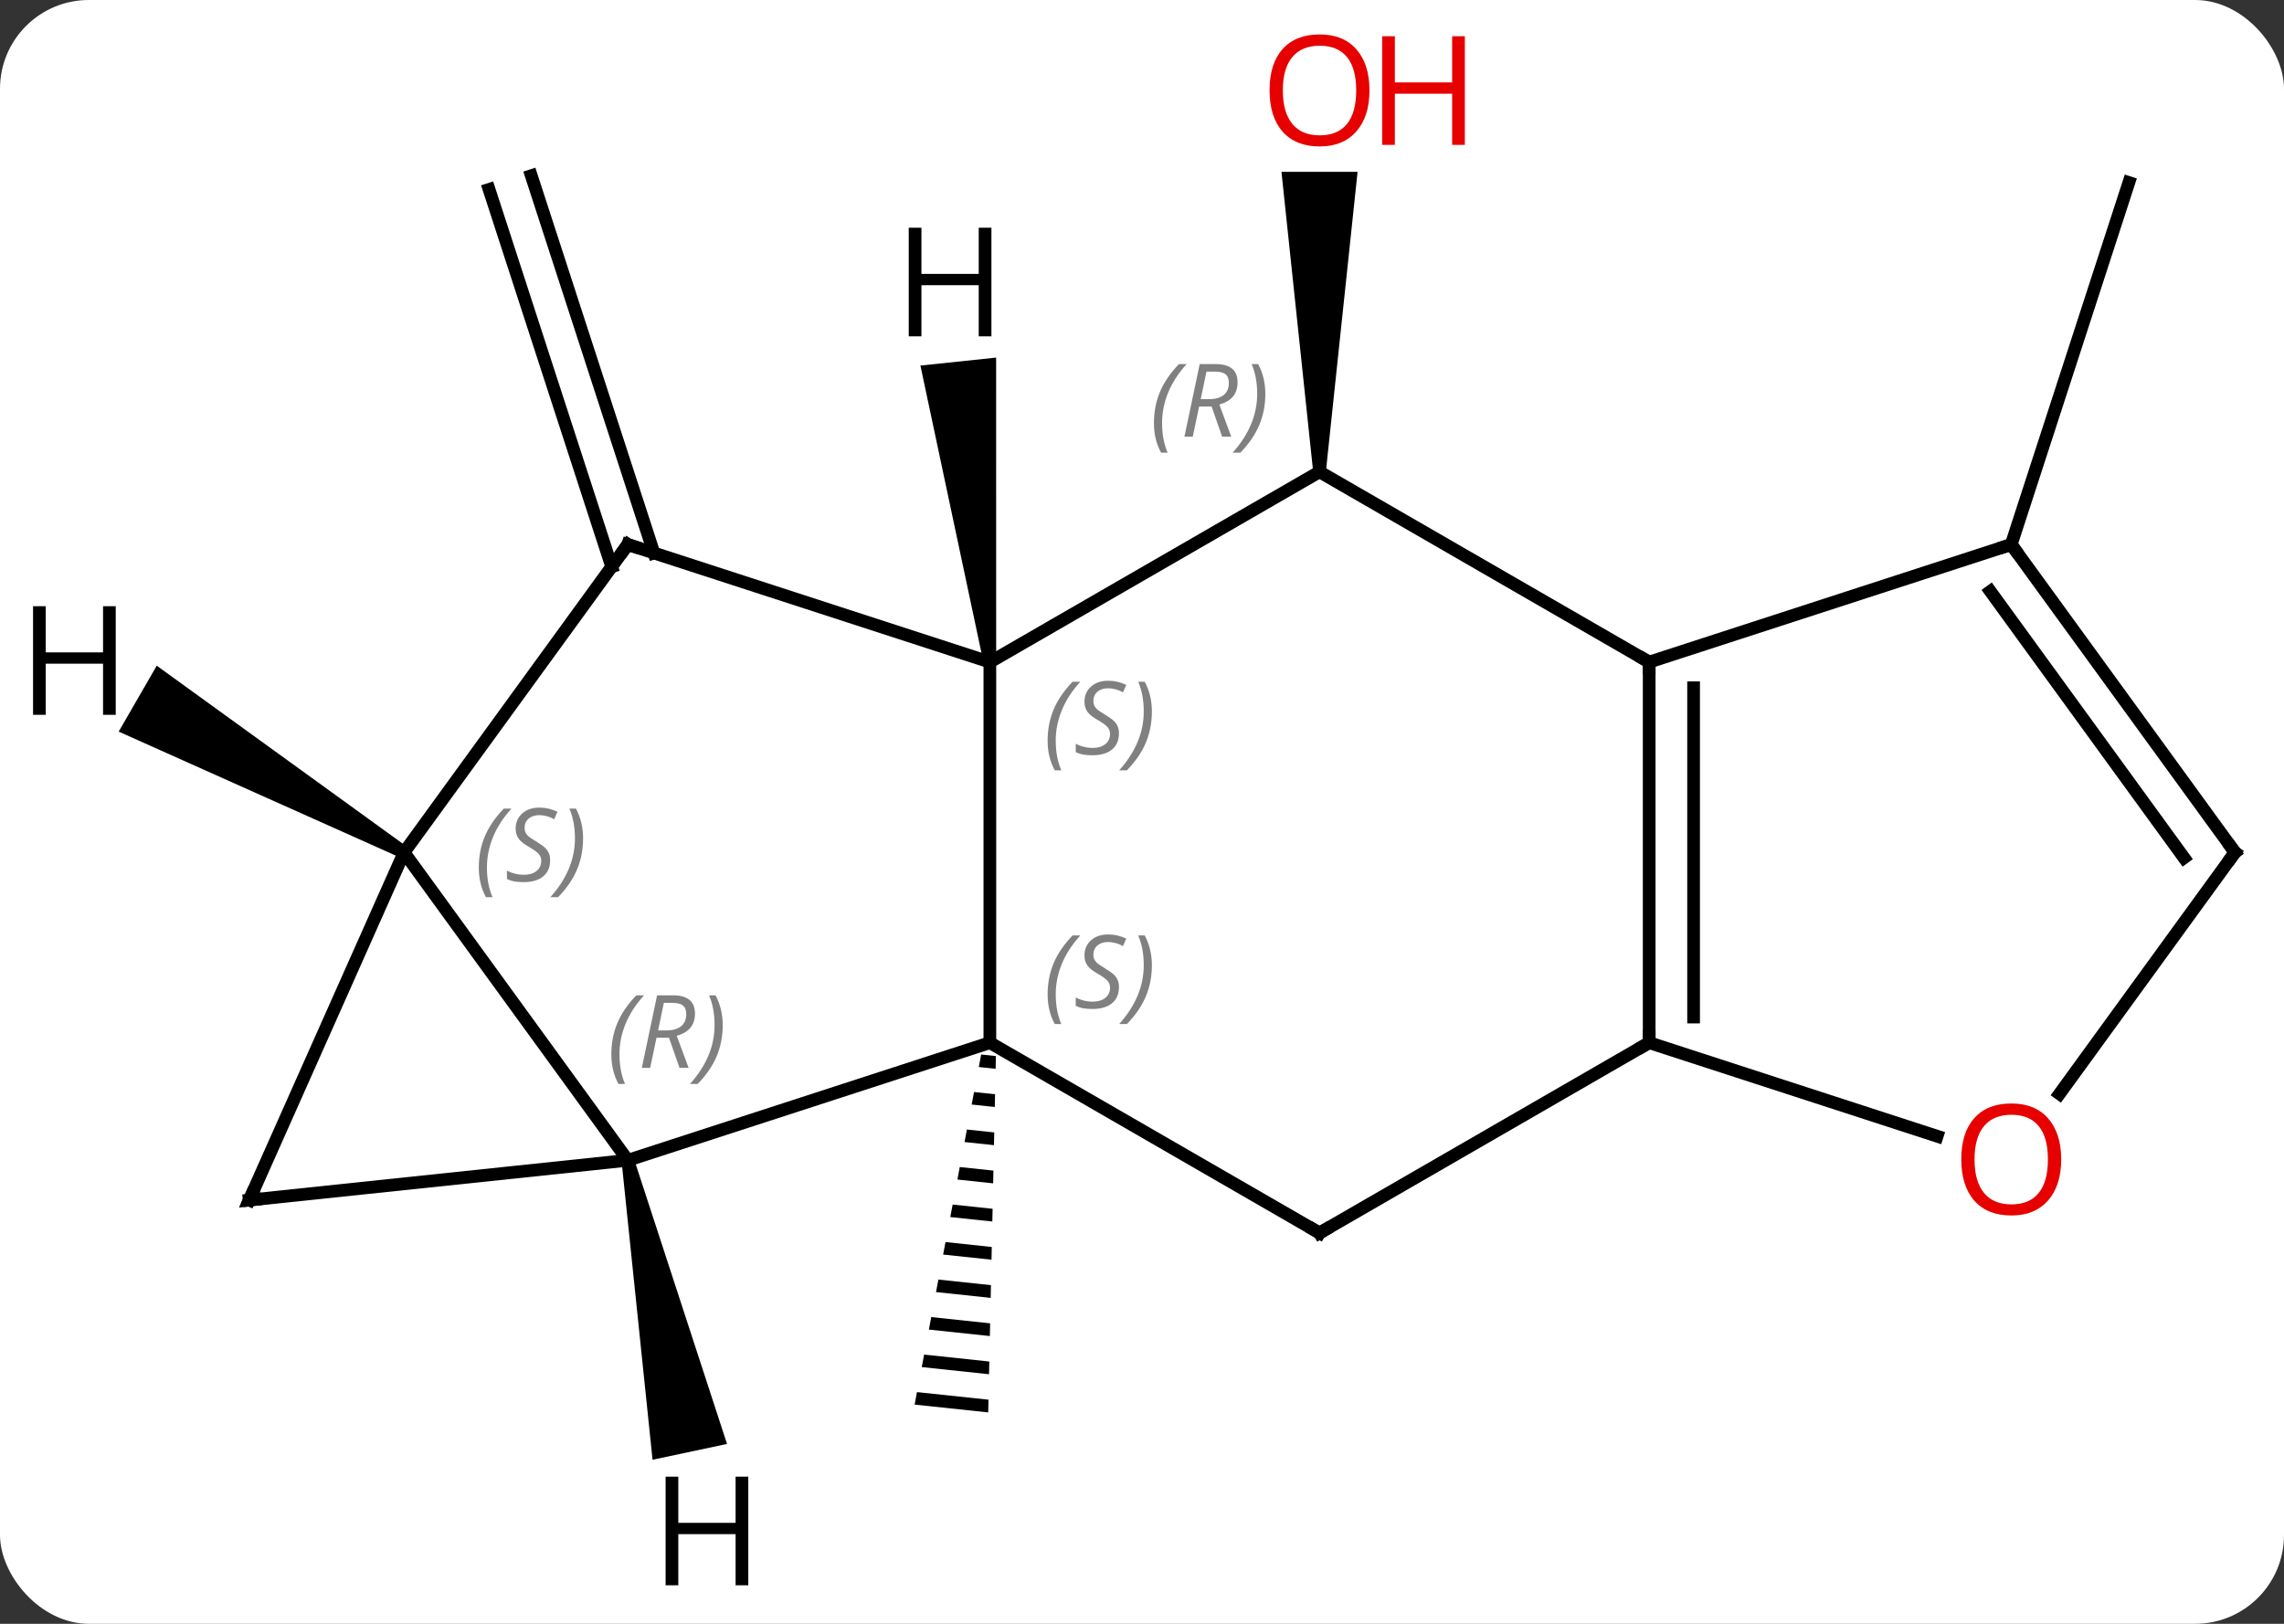 <svg width="180" viewBox="0 0 180 128" style="fill-opacity:1; color-rendering:auto; color-interpolation:auto; text-rendering:auto; stroke:black; stroke-linecap:square; stroke-miterlimit:10; shape-rendering:auto; stroke-opacity:1; fill:black; stroke-dasharray:none; font-weight:normal; stroke-width:1; font-family:'Open Sans'; font-style:normal; stroke-linejoin:miter; font-size:12; stroke-dashoffset:0; image-rendering:auto;" height="128" class="cas-substance-image" xmlns:xlink="http://www.w3.org/1999/xlink" xmlns="http://www.w3.org/2000/svg"><rect x="0" y="0" width="180" height="128" fill="#333333" stroke="none"/><svg class="cas-substance-single-component"><rect y="0" x="0" width="180" stroke="none" ry="7" rx="7" height="128" fill="white" class="cas-substance-group"/><svg y="0" x="0" width="180" viewBox="0 0 180 128" style="fill:black;" height="128" class="cas-substance-single-component-image"><svg><g><g transform="translate(91,64)" style="text-rendering:geometricPrecision; color-rendering:optimizeQuality; color-interpolation:linearRGB; stroke-linecap:butt; image-rendering:optimizeQuality;"><path style="stroke:none;" d="M-13.674 19.124 L-13.862 20.11 L-13.862 20.11 L-12.536 20.251 L-12.536 20.251 L-12.514 19.248 L-12.514 19.248 L-13.674 19.124 ZM-14.236 22.081 L-14.424 23.067 L-14.424 23.067 L-12.601 23.261 L-12.601 23.261 L-12.579 22.257 L-12.579 22.257 L-14.236 22.081 ZM-14.799 25.038 L-14.986 26.024 L-14.986 26.024 L-12.666 26.27 L-12.666 26.27 L-12.644 25.267 L-12.644 25.267 L-14.799 25.038 ZM-15.361 27.995 L-15.548 28.98 L-15.548 28.98 L-12.731 29.28 L-12.731 29.28 L-12.709 28.276 L-12.709 28.276 L-15.361 27.995 ZM-15.922 30.952 L-16.11 31.937 L-16.11 31.937 L-12.796 32.289 L-12.796 32.289 L-12.774 31.286 L-12.774 31.286 L-15.922 30.952 ZM-16.485 33.908 L-16.672 34.894 L-16.672 34.894 L-12.86 35.299 L-12.86 35.299 L-12.839 34.296 L-12.839 34.296 L-16.485 33.908 ZM-17.047 36.865 L-17.234 37.851 L-17.234 37.851 L-12.925 38.309 L-12.925 38.309 L-12.904 37.305 L-12.904 37.305 L-17.047 36.865 ZM-17.609 39.822 L-17.796 40.808 L-17.796 40.808 L-12.99 41.318 L-12.99 41.318 L-12.968 40.315 L-12.968 40.315 L-17.609 39.822 ZM-18.171 42.779 L-18.358 43.764 L-18.358 43.764 L-13.055 44.328 L-13.055 44.328 L-13.033 43.325 L-13.033 43.325 L-18.171 42.779 ZM-18.733 45.736 L-18.92 46.721 L-18.92 46.721 L-13.12 47.337 L-13.12 47.337 L-13.098 46.334 L-13.098 46.334 L-18.733 45.736 Z"/><path style="stroke:none;" d="M13.49 -26.808 L12.49 -26.808 L9.99 -50.456 L15.99 -50.456 Z"/><line y2="-19.328" y1="-49.07" x2="-42.794" x1="-52.457" style="fill:none;"/><line y2="-20.41" y1="-50.152" x2="-39.466" x1="-49.129" style="fill:none;"/><line y2="-21.078" y1="-49.611" x2="67.503" x1="76.773" style="fill:none;"/><line y2="-11.808" y1="18.192" x2="-12.99" x1="-12.99" style="fill:none;"/><line y2="27.462" y1="18.192" x2="-41.523" x1="-12.99" style="fill:none;"/><line y2="33.192" y1="18.192" x2="12.99" x1="-12.99" style="fill:none;"/><line y2="-26.808" y1="-11.808" x2="12.99" x1="-12.99" style="fill:none;"/><line y2="-21.078" y1="-11.808" x2="-41.523" x1="-12.99" style="fill:none;"/><line y2="3.192" y1="27.462" x2="-59.157" x1="-41.523" style="fill:none;"/><line y2="30.6" y1="27.462" x2="-71.358" x1="-41.523" style="fill:none;"/><line y2="18.192" y1="33.192" x2="38.97" x1="12.99" style="fill:none;"/><line y2="-11.808" y1="-26.808" x2="38.97" x1="12.99" style="fill:none;"/><line y2="3.192" y1="-21.078" x2="-59.157" x1="-41.523" style="fill:none;"/><line y2="30.6" y1="3.192" x2="-71.358" x1="-59.157" style="fill:none;"/><line y2="-11.808" y1="18.192" x2="38.97" x1="38.97" style="fill:none;"/><line y2="-9.787" y1="16.171" x2="42.47" x1="42.47" style="fill:none;"/><line y2="25.565" y1="18.192" x2="61.663" x1="38.97" style="fill:none;"/><line y2="-21.078" y1="-11.808" x2="67.503" x1="38.97" style="fill:none;"/><line y2="3.192" y1="22.225" x2="85.137" x1="71.308" style="fill:none;"/><line y2="3.192" y1="-21.078" x2="85.137" x1="67.503" style="fill:none;"/><line y2="3.615" y1="-17.386" x2="81.118" x1="65.859" style="fill:none;"/><path style="stroke:none;" d="M-12.493 -11.86 L-13.487 -11.756 L-18.463 -35.184 L-12.496 -35.811 Z"/><path style="stroke:none;" d="M-42.012 27.566 L-41.034 27.358 L-33.704 49.822 L-39.573 51.069 Z"/><path style="stroke:none;" d="M-58.907 2.759 L-59.407 3.625 L-81.647 -6.329 L-78.647 -11.525 Z"/></g><g transform="translate(91,64)" style="fill:rgb(230,0,0); text-rendering:geometricPrecision; color-rendering:optimizeQuality; image-rendering:optimizeQuality; font-family:'Open Sans'; stroke:rgb(230,0,0); color-interpolation:linearRGB;"><path style="stroke:none;" d="M16.927 -56.878 Q16.927 -54.816 15.888 -53.636 Q14.849 -52.456 13.006 -52.456 Q11.115 -52.456 10.084 -53.62 Q9.053 -54.785 9.053 -56.894 Q9.053 -58.988 10.084 -60.136 Q11.115 -61.285 13.006 -61.285 Q14.865 -61.285 15.896 -60.113 Q16.927 -58.941 16.927 -56.878 ZM10.099 -56.878 Q10.099 -55.144 10.842 -54.238 Q11.584 -53.331 13.006 -53.331 Q14.428 -53.331 15.154 -54.23 Q15.881 -55.128 15.881 -56.878 Q15.881 -58.613 15.154 -59.503 Q14.428 -60.394 13.006 -60.394 Q11.584 -60.394 10.842 -59.495 Q10.099 -58.597 10.099 -56.878 Z"/><path style="stroke:none;" d="M24.443 -52.581 L23.443 -52.581 L23.443 -56.613 L18.927 -56.613 L18.927 -52.581 L17.927 -52.581 L17.927 -61.144 L18.927 -61.144 L18.927 -57.503 L23.443 -57.503 L23.443 -61.144 L24.443 -61.144 L24.443 -52.581 Z"/></g><g transform="translate(91,64)" style="font-size:8.4px; fill:gray; text-rendering:geometricPrecision; image-rendering:optimizeQuality; color-rendering:optimizeQuality; font-family:'Open Sans'; font-style:italic; stroke:gray; color-interpolation:linearRGB;"><path style="stroke:none;" d="M-8.438 14.395 Q-8.438 13.067 -7.97 11.942 Q-7.501 10.817 -6.47 9.739 L-5.86 9.739 Q-6.829 10.801 -7.313 11.973 Q-7.798 13.145 -7.798 14.38 Q-7.798 15.708 -7.36 16.723 L-7.876 16.723 Q-8.438 15.692 -8.438 14.395 ZM-2.816 13.801 Q-2.816 14.63 -3.363 15.083 Q-3.909 15.536 -4.909 15.536 Q-5.316 15.536 -5.628 15.481 Q-5.941 15.426 -6.222 15.286 L-6.222 14.63 Q-5.597 14.958 -4.894 14.958 Q-4.269 14.958 -3.894 14.661 Q-3.519 14.364 -3.519 13.848 Q-3.519 13.536 -3.722 13.309 Q-3.925 13.083 -4.488 12.755 Q-5.081 12.426 -5.308 12.098 Q-5.534 11.77 -5.534 11.317 Q-5.534 10.583 -5.019 10.122 Q-4.503 9.661 -3.659 9.661 Q-3.284 9.661 -2.949 9.739 Q-2.613 9.817 -2.238 9.989 L-2.503 10.583 Q-2.753 10.426 -3.074 10.341 Q-3.394 10.255 -3.659 10.255 Q-4.191 10.255 -4.511 10.528 Q-4.831 10.801 -4.831 11.27 Q-4.831 11.473 -4.761 11.622 Q-4.691 11.77 -4.55 11.903 Q-4.409 12.036 -3.988 12.286 Q-3.425 12.63 -3.222 12.825 Q-3.019 13.02 -2.917 13.255 Q-2.816 13.489 -2.816 13.801 ZM-0.221 12.083 Q-0.221 13.411 -0.698 14.544 Q-1.174 15.676 -2.19 16.723 L-2.799 16.723 Q-0.862 14.567 -0.862 12.083 Q-0.862 10.755 -1.299 9.739 L-0.784 9.739 Q-0.221 10.801 -0.221 12.083 Z"/><path style="stroke:none;" d="M-8.438 -5.605 Q-8.438 -6.933 -7.97 -8.058 Q-7.501 -9.183 -6.47 -10.261 L-5.86 -10.261 Q-6.829 -9.199 -7.313 -8.027 Q-7.798 -6.855 -7.798 -5.621 Q-7.798 -4.292 -7.36 -3.277 L-7.876 -3.277 Q-8.438 -4.308 -8.438 -5.605 ZM-2.816 -6.199 Q-2.816 -5.371 -3.363 -4.917 Q-3.909 -4.464 -4.909 -4.464 Q-5.316 -4.464 -5.628 -4.519 Q-5.941 -4.574 -6.222 -4.714 L-6.222 -5.371 Q-5.597 -5.042 -4.894 -5.042 Q-4.269 -5.042 -3.894 -5.339 Q-3.519 -5.636 -3.519 -6.152 Q-3.519 -6.464 -3.722 -6.691 Q-3.925 -6.917 -4.488 -7.246 Q-5.081 -7.574 -5.308 -7.902 Q-5.534 -8.23 -5.534 -8.683 Q-5.534 -9.417 -5.019 -9.878 Q-4.503 -10.339 -3.659 -10.339 Q-3.284 -10.339 -2.949 -10.261 Q-2.613 -10.183 -2.238 -10.011 L-2.503 -9.417 Q-2.753 -9.574 -3.074 -9.66 Q-3.394 -9.746 -3.659 -9.746 Q-4.191 -9.746 -4.511 -9.472 Q-4.831 -9.199 -4.831 -8.73 Q-4.831 -8.527 -4.761 -8.378 Q-4.691 -8.23 -4.55 -8.097 Q-4.409 -7.964 -3.988 -7.714 Q-3.425 -7.371 -3.222 -7.175 Q-3.019 -6.98 -2.917 -6.746 Q-2.816 -6.511 -2.816 -6.199 ZM-0.221 -7.917 Q-0.221 -6.589 -0.698 -5.457 Q-1.174 -4.324 -2.19 -3.277 L-2.799 -3.277 Q-0.862 -5.433 -0.862 -7.917 Q-0.862 -9.246 -1.299 -10.261 L-0.784 -10.261 Q-0.221 -9.199 -0.221 -7.917 Z"/><path style="stroke:none;" d="M-42.821 19.116 Q-42.821 17.787 -42.353 16.662 Q-41.884 15.537 -40.853 14.459 L-40.243 14.459 Q-41.212 15.522 -41.696 16.694 Q-42.181 17.866 -42.181 19.1 Q-42.181 20.428 -41.743 21.444 L-42.259 21.444 Q-42.821 20.412 -42.821 19.116 ZM-39.261 17.803 L-39.761 20.178 L-40.418 20.178 L-39.215 14.459 L-37.965 14.459 Q-36.23 14.459 -36.23 15.897 Q-36.23 17.256 -37.668 17.647 L-36.73 20.178 L-37.449 20.178 L-38.277 17.803 L-39.261 17.803 ZM-38.683 15.053 Q-39.074 16.975 -39.136 17.225 L-38.48 17.225 Q-37.73 17.225 -37.324 16.897 Q-36.918 16.569 -36.918 15.944 Q-36.918 15.475 -37.175 15.264 Q-37.433 15.053 -38.027 15.053 L-38.683 15.053 ZM-34.044 16.803 Q-34.044 18.131 -34.521 19.264 Q-34.997 20.397 -36.013 21.444 L-36.622 21.444 Q-34.685 19.287 -34.685 16.803 Q-34.685 15.475 -35.122 14.459 L-34.607 14.459 Q-34.044 15.522 -34.044 16.803 Z"/></g><g transform="translate(91,64)" style="stroke-linecap:butt; font-size:8.4px; text-rendering:geometricPrecision; image-rendering:optimizeQuality; color-rendering:optimizeQuality; font-family:'Open Sans'; font-style:italic; color-interpolation:linearRGB; stroke-miterlimit:5;"><path style="fill:none;" d="M12.557 32.942 L12.99 33.192 L13.423 32.942"/><path style="fill:gray; stroke:none;" d="M-0.059 -30.644 Q-0.059 -31.972 0.41 -33.097 Q0.879 -34.222 1.91 -35.3 L2.519 -35.3 Q1.55 -34.238 1.066 -33.066 Q0.582 -31.894 0.582 -30.66 Q0.582 -29.331 1.019 -28.316 L0.504 -28.316 Q-0.059 -29.347 -0.059 -30.644 ZM3.501 -31.956 L3.001 -29.581 L2.345 -29.581 L3.548 -35.3 L4.798 -35.3 Q6.532 -35.3 6.532 -33.863 Q6.532 -32.503 5.095 -32.113 L6.032 -29.581 L5.314 -29.581 L4.486 -31.956 L3.501 -31.956 ZM4.079 -34.706 Q3.689 -32.785 3.626 -32.535 L4.282 -32.535 Q5.032 -32.535 5.439 -32.863 Q5.845 -33.191 5.845 -33.816 Q5.845 -34.285 5.587 -34.496 Q5.329 -34.706 4.736 -34.706 L4.079 -34.706 ZM8.719 -32.956 Q8.719 -31.628 8.242 -30.496 Q7.765 -29.363 6.75 -28.316 L6.14 -28.316 Q8.078 -30.472 8.078 -32.956 Q8.078 -34.285 7.64 -35.3 L8.156 -35.3 Q8.719 -34.238 8.719 -32.956 Z"/><path style="fill:none;" d="M-41.047 -20.924 L-41.523 -21.078 L-41.817 -20.674"/><path style="fill:gray; stroke:none;" d="M-53.266 4.395 Q-53.266 3.067 -52.797 1.942 Q-52.328 0.817 -51.297 -0.261 L-50.687 -0.261 Q-51.656 0.801 -52.141 1.973 Q-52.625 3.145 -52.625 4.38 Q-52.625 5.708 -52.187 6.723 L-52.703 6.723 Q-53.266 5.692 -53.266 4.395 ZM-47.643 3.801 Q-47.643 4.63 -48.19 5.083 Q-48.737 5.536 -49.737 5.536 Q-50.143 5.536 -50.456 5.481 Q-50.768 5.426 -51.049 5.286 L-51.049 4.63 Q-50.424 4.958 -49.721 4.958 Q-49.096 4.958 -48.721 4.661 Q-48.346 4.364 -48.346 3.848 Q-48.346 3.536 -48.549 3.309 Q-48.752 3.083 -49.315 2.755 Q-49.909 2.426 -50.135 2.098 Q-50.362 1.77 -50.362 1.317 Q-50.362 0.583 -49.846 0.122 Q-49.331 -0.339 -48.487 -0.339 Q-48.112 -0.339 -47.776 -0.261 Q-47.44 -0.183 -47.065 -0.011 L-47.331 0.583 Q-47.581 0.426 -47.901 0.34 Q-48.221 0.255 -48.487 0.255 Q-49.018 0.255 -49.338 0.528 Q-49.659 0.801 -49.659 1.27 Q-49.659 1.473 -49.588 1.622 Q-49.518 1.77 -49.377 1.903 Q-49.237 2.036 -48.815 2.286 Q-48.252 2.63 -48.049 2.825 Q-47.846 3.02 -47.745 3.255 Q-47.643 3.489 -47.643 3.801 ZM-45.048 2.083 Q-45.048 3.411 -45.525 4.544 Q-46.002 5.676 -47.017 6.723 L-47.627 6.723 Q-45.689 4.567 -45.689 2.083 Q-45.689 0.754 -46.127 -0.261 L-45.611 -0.261 Q-45.048 0.801 -45.048 2.083 Z"/><path style="fill:none;" d="M-70.861 30.548 L-71.358 30.6 L-71.155 30.143"/><path style="fill:none;" d="M38.97 17.692 L38.97 18.192 L38.537 18.442"/><path style="fill:none;" d="M38.97 -11.308 L38.97 -11.808 L38.537 -12.058"/></g><g transform="translate(91,64)" style="stroke-linecap:butt; fill:rgb(230,0,0); text-rendering:geometricPrecision; color-rendering:optimizeQuality; image-rendering:optimizeQuality; font-family:'Open Sans'; stroke:rgb(230,0,0); color-interpolation:linearRGB; stroke-miterlimit:5;"><path style="stroke:none;" d="M71.441 27.392 Q71.441 29.454 70.401 30.634 Q69.362 31.814 67.519 31.814 Q65.628 31.814 64.597 30.649 Q63.566 29.485 63.566 27.376 Q63.566 25.282 64.597 24.134 Q65.628 22.985 67.519 22.985 Q69.378 22.985 70.409 24.157 Q71.441 25.329 71.441 27.392 ZM64.612 27.392 Q64.612 29.126 65.355 30.032 Q66.097 30.939 67.519 30.939 Q68.941 30.939 69.667 30.04 Q70.394 29.142 70.394 27.392 Q70.394 25.657 69.667 24.767 Q68.941 23.876 67.519 23.876 Q66.097 23.876 65.355 24.774 Q64.612 25.673 64.612 27.392 Z"/><path style="fill:none; stroke:black;" d="M67.797 -20.674 L67.503 -21.078 L67.028 -20.924"/><path style="fill:none; stroke:black;" d="M84.843 3.596 L85.137 3.192 L84.843 2.788"/><path style="fill:black; stroke:none;" d="M-12.867 -37.487 L-13.867 -37.487 L-13.867 -41.518 L-18.383 -41.518 L-18.383 -37.487 L-19.383 -37.487 L-19.383 -46.049 L-18.383 -46.049 L-18.383 -42.409 L-13.867 -42.409 L-13.867 -46.049 L-12.867 -46.049 L-12.867 -37.487 Z"/><path style="fill:black; stroke:none;" d="M-32.028 60.964 L-33.028 60.964 L-33.028 56.933 L-37.544 56.933 L-37.544 60.964 L-38.544 60.964 L-38.544 52.402 L-37.544 52.402 L-37.544 56.042 L-33.028 56.042 L-33.028 52.402 L-32.028 52.402 L-32.028 60.964 Z"/><path style="fill:black; stroke:none;" d="M-81.879 -7.652 L-82.879 -7.652 L-82.879 -11.683 L-87.395 -11.683 L-87.395 -7.652 L-88.395 -7.652 L-88.395 -16.214 L-87.395 -16.214 L-87.395 -12.574 L-82.879 -12.574 L-82.879 -16.214 L-81.879 -16.214 L-81.879 -7.652 Z"/></g></g></svg></svg></svg></svg>